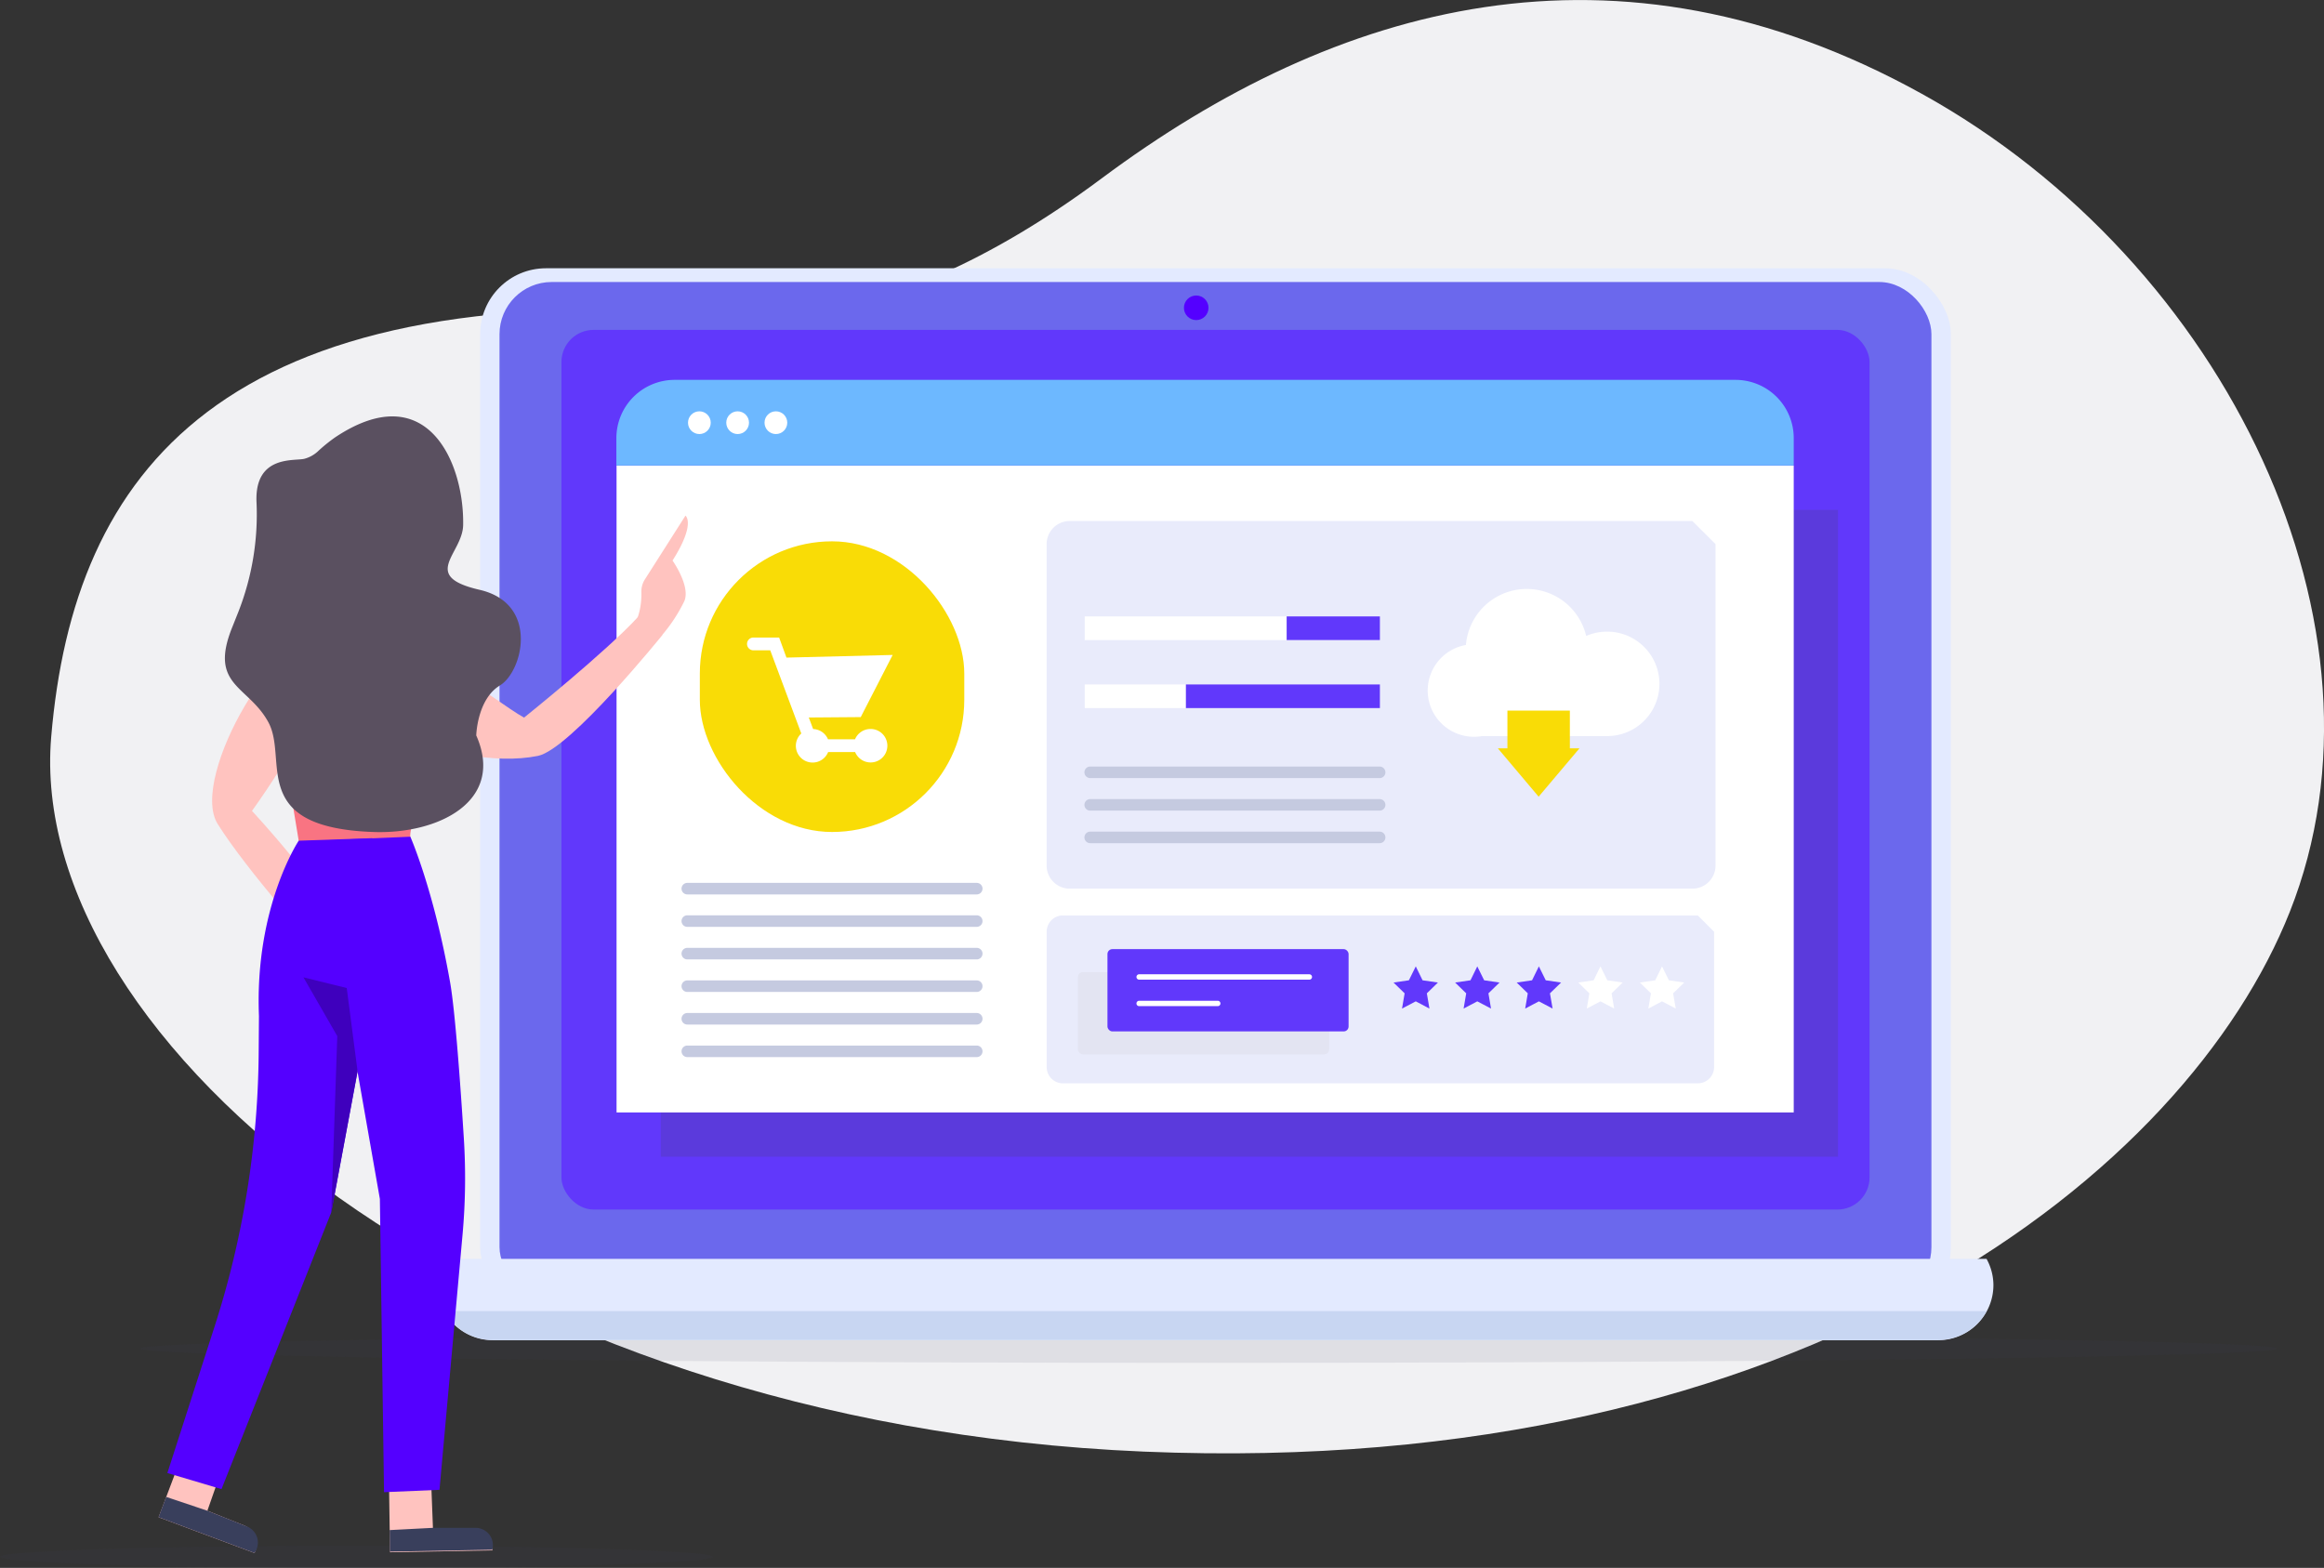 <svg xmlns="http://www.w3.org/2000/svg" viewBox="0 0 402.68 271.71"><rect x="0" y="0" width="402.68" height="271.71" fill="#333333" stroke="none"/><defs><style>.cls-1{isolation:isolate;}.cls-2{fill:#f1f1f3;}.cls-3,.cls-9{fill:#424261;}.cls-3{opacity:0.1;}.cls-15,.cls-3,.cls-9{mix-blend-mode:multiply;}.cls-4{fill:#e3eaff;}.cls-5{fill:#6b68ed;}.cls-6{fill:#6138fb;}.cls-7{fill:#5400ff;}.cls-8{fill:#c8d6f2;}.cls-9{opacity:0.2;}.cls-10{fill:#fff;}.cls-11{fill:#6db8ff;}.cls-12{fill:#c5cae0;}.cls-13{fill:#f9dc06;}.cls-14{fill:#e9ebfb;}.cls-15{fill:#b6b6b6;opacity:0.12;}.cls-16{fill:#f97482;}.cls-17{fill:#ffc3bf;}.cls-18{fill:#5a5060;}.cls-19{fill:#393f5c;}.cls-20{fill:#3f00bd;}</style></defs><title>Ativo 1</title><g class="cls-1"><g id="Camada_2" data-name="Camada 2"><g id="Objects"><path class="cls-2" d="M125.1,54.4s25.22,6.75,65.79-23.49S280-13.1,333,16.26,416.19,109,396.76,158c-17.7,44.69-83.47,98.37-198.53,93.56S4.42,180.32,8.87,127.72C12.76,81.71,38.39,47.93,125.1,54.4Z"/><ellipse class="cls-3" cx="209.45" cy="233.7" rx="185.13" ry="2.48"/><rect class="cls-4" x="83.2" y="46.49" width="254.82" height="181.06" rx="11.4" ry="11.4"/><rect class="cls-5" x="86.55" y="48.87" width="248.11" height="176.29" rx="9.04" ry="9.04"/><rect class="cls-6" x="97.28" y="57.17" width="226.66" height="152.44" rx="5.57" ry="5.57"/><circle class="cls-7" cx="207.27" cy="53.34" r="2.13"/><path class="cls-4" d="M77,218.16a9.45,9.45,0,0,0-1.19,4.53,9.56,9.56,0,0,0,9.56,9.56H335.84a9.56,9.56,0,0,0,9.56-9.56,9.45,9.45,0,0,0-1.19-4.53Z"/><path class="cls-8" d="M77,227.21a9.51,9.51,0,0,0,8.37,5H335.84a9.52,9.52,0,0,0,8.37-5Z"/><rect class="cls-9" x="114.5" y="88.36" width="203.97" height="112.09"/><rect class="cls-10" x="106.83" y="80.69" width="203.97" height="112.09"/><path class="cls-11" d="M116.92,65.83H300.71A10.09,10.09,0,0,1,310.8,75.92v4.76a0,0,0,0,1,0,0h-204a0,0,0,0,1,0,0V75.92A10.09,10.09,0,0,1,116.92,65.83Z"/><circle class="cls-10" cx="121.18" cy="73.25" r="1.97"/><circle class="cls-10" cx="127.81" cy="73.25" r="1.97"/><circle class="cls-10" cx="134.44" cy="73.25" r="1.97"/><path class="cls-12" d="M119.09,155h50.15a1,1,0,0,0,0-2H119.09a1,1,0,0,0,0,2Z"/><path class="cls-12" d="M119.09,160.62h50.15a1,1,0,0,0,0-2H119.09a1,1,0,0,0,0,2Z"/><path class="cls-12" d="M119.09,166.26h50.15a1,1,0,0,0,0-2H119.09a1,1,0,0,0,0,2Z"/><path class="cls-12" d="M119.09,171.9h50.15a1,1,0,0,0,0-2H119.09a1,1,0,0,0,0,2Z"/><path class="cls-12" d="M119.09,177.55h50.15a1,1,0,0,0,0-2H119.09a1,1,0,0,0,0,2Z"/><path class="cls-12" d="M119.09,183.19h50.15a1,1,0,0,0,0-2H119.09a1,1,0,0,0,0,2Z"/><rect class="cls-13" x="121.26" y="93.81" width="45.82" height="50.37" rx="22.91" ry="22.91"/><path class="cls-10" d="M150.83,126.33a2.9,2.9,0,0,0-2.68,1.79h-4.68a2.9,2.9,0,0,0-2.58-1.78l-.75-2,9-.07,5.53-10.77-18.4.46L135,110.48h-4.45a1.11,1.11,0,0,0,0,2.22h2.91l5.38,14.41a2.9,2.9,0,1,0,4.65,3.22h4.68a2.9,2.9,0,1,0,2.68-4Z"/><path class="cls-14" d="M297,161.46v23.46a2.82,2.82,0,0,1-2.82,2.82h-110a2.82,2.82,0,0,1-2.82-2.82V161.46a2.82,2.82,0,0,1,2.82-2.82h110Z"/><rect class="cls-15" x="186.77" y="168.46" width="43.54" height="14.26" rx="0.87" ry="0.87"/><rect class="cls-6" x="191.89" y="164.48" width="41.78" height="14.26" rx="0.85" ry="0.85"/><path class="cls-10" d="M226.86,169.77H197.38a.46.46,0,1,1,0-.93h29.49a.46.46,0,1,1,0,.93Z"/><path class="cls-10" d="M211,174.36H197.38a.46.46,0,1,1,0-.93H211a.46.46,0,1,1,0,.93Z"/><polygon class="cls-6" points="245.31 167.47 246.49 169.88 249.15 170.27 247.23 172.14 247.68 174.78 245.31 173.53 242.93 174.78 243.38 172.14 241.46 170.27 244.12 169.88 245.31 167.47"/><polygon class="cls-6" points="255.97 167.47 257.16 169.88 259.82 170.27 257.9 172.14 258.35 174.78 255.97 173.53 253.6 174.78 254.05 172.14 252.13 170.27 254.79 169.88 255.97 167.47"/><polygon class="cls-6" points="266.64 167.47 267.83 169.88 270.49 170.27 268.56 172.14 269.02 174.78 266.64 173.53 264.27 174.78 264.72 172.14 262.8 170.27 265.46 169.88 266.64 167.47"/><polygon class="cls-10" points="277.31 167.47 278.5 169.88 281.16 170.27 279.24 172.14 279.69 174.78 277.31 173.53 274.94 174.78 275.39 172.14 273.47 170.27 276.13 169.88 277.31 167.47"/><polygon class="cls-10" points="287.98 167.47 289.17 169.88 291.83 170.27 289.9 172.14 290.36 174.78 287.98 173.53 285.61 174.78 286.06 172.14 284.14 170.27 286.8 169.88 287.98 167.47"/><path class="cls-14" d="M297.25,94.29V150a4,4,0,0,1-4,4H185.35a4,4,0,0,1-4-4V94.29a4,4,0,0,1,4-4H293.24Z"/><path class="cls-10" d="M278.44,109.46a9,9,0,0,0-3.6.75A10.58,10.58,0,0,0,254,111.77a8,8,0,1,0,2.79,15.79h21.69a9.05,9.05,0,0,0,0-18.1Z"/><polygon class="cls-13" points="272.01 129.68 272.01 123.15 261.19 123.15 261.19 129.68 259.53 129.68 266.6 138.06 273.68 129.68 272.01 129.68"/><path class="cls-12" d="M188.9,134.84h50.15a1,1,0,0,0,0-2H188.9a1,1,0,0,0,0,2Z"/><path class="cls-12" d="M188.9,140.48h50.15a1,1,0,0,0,0-2H188.9a1,1,0,0,0,0,2Z"/><path class="cls-12" d="M188.9,146.12h50.15a1,1,0,0,0,0-2H188.9a1,1,0,0,0,0,2Z"/><rect class="cls-10" x="187.95" y="118.61" width="51.15" height="4.1"/><rect class="cls-6" x="205.48" y="118.61" width="33.62" height="4.1"/><rect class="cls-10" x="187.95" y="106.82" width="51.15" height="4.1"/><rect class="cls-6" x="222.94" y="106.82" width="16.16" height="4.1"/><ellipse class="cls-3" cx="61.77" cy="269.79" rx="61.77" ry="1.92"/><path class="cls-16" d="M57.16,110.89H67a11.35,11.35,0,0,1,7.2,5c2.56,4,4.62,13,.54,18.2,0,0-3.89,8.52-3.65,11.06l-19.31.68-4.71-28.53a4.55,4.55,0,0,1,3.63-5.2Z"/><path class="cls-17" d="M55.21,112.42c1,1,3.12,7.53-11.55,28.11,0,0,12.34,13.2,14.93,20.11L55,164.5S42.87,151,37.72,142.8,49.47,106.69,55.21,112.42Z"/><path class="cls-17" d="M64.73,112.62c5-4.39,21.09,9,26.07,11.74,0,0,14.2-11.38,19.78-17.48l4.24,3.11s-16,19.84-21.6,21C78.22,134,53.42,122.55,64.73,112.62Z"/><path class="cls-17" d="M108.78,109.87s2.49-2.2,2.35-7.34a3.87,3.87,0,0,1,.64-2.17l7-11s1.84,1.34-2.24,7.78c0,0,3.12,4.4,2.06,7a27.41,27.41,0,0,1-3.81,5.85Z"/><path class="cls-18" d="M58.07,75.79A28.16,28.16,0,0,0,55,78.29a5.52,5.52,0,0,1-2.24,1.21c-1.65.45-8.59-.74-8.32,7.39a46.31,46.31,0,0,1-3.16,19.2l-1,2.51c-4.2,10.28,2.74,10.13,6.23,16.58s-3.61,18.22,18.13,19c11.3.43,22.92-5.34,17.88-16.73,0,0,.14-6.26,4.11-8.67s6.84-14.18-3.54-16.57S80.15,96,80.25,91C80.45,80.18,74,65.17,58.07,75.79Z"/><path class="cls-17" d="M33.11,248l-5.63,14.93,16.62,6.2h0a3.48,3.48,0,0,0-1.82-4.78l-6.35-2.54,3.94-11.26Z"/><path class="cls-19" d="M28.8,259.41l7.12,2.39,6.88,2.74a3,3,0,0,1,1.29,4.58h0l-16.62-6.2Z"/><path class="cls-17" d="M67.34,253l.24,16,17.73-.33h0a3.48,3.48,0,0,0-3.45-3.78l-6.84,0-.46-11.93Z"/><path class="cls-19" d="M67.52,265.16l7.5-.39,7.4,0a3,3,0,0,1,2.88,3.79h0l-17.73.33Z"/><path class="cls-7" d="M71.1,145s4.05,9.15,6.88,25.18c.89,5,1.83,18.27,2.39,27.12a108.87,108.87,0,0,1-.22,16.6l-4,44.28-9.61.41h0l-.72-50.82L54.92,145.69Z"/><path class="cls-7" d="M51.76,145.69s-7.65,11.43-6.89,30.38l-.05,6.47a158.4,158.4,0,0,1-7.62,47.28L29,255.27h0l9.38,2.79,19-47.92,6.68-35.81.46-29.08Z"/><polygon class="cls-20" points="61.96 185.68 60.08 171.22 52.58 169.37 58.44 179.55 57.4 210.15 61.96 185.68"/></g></g></g></svg>